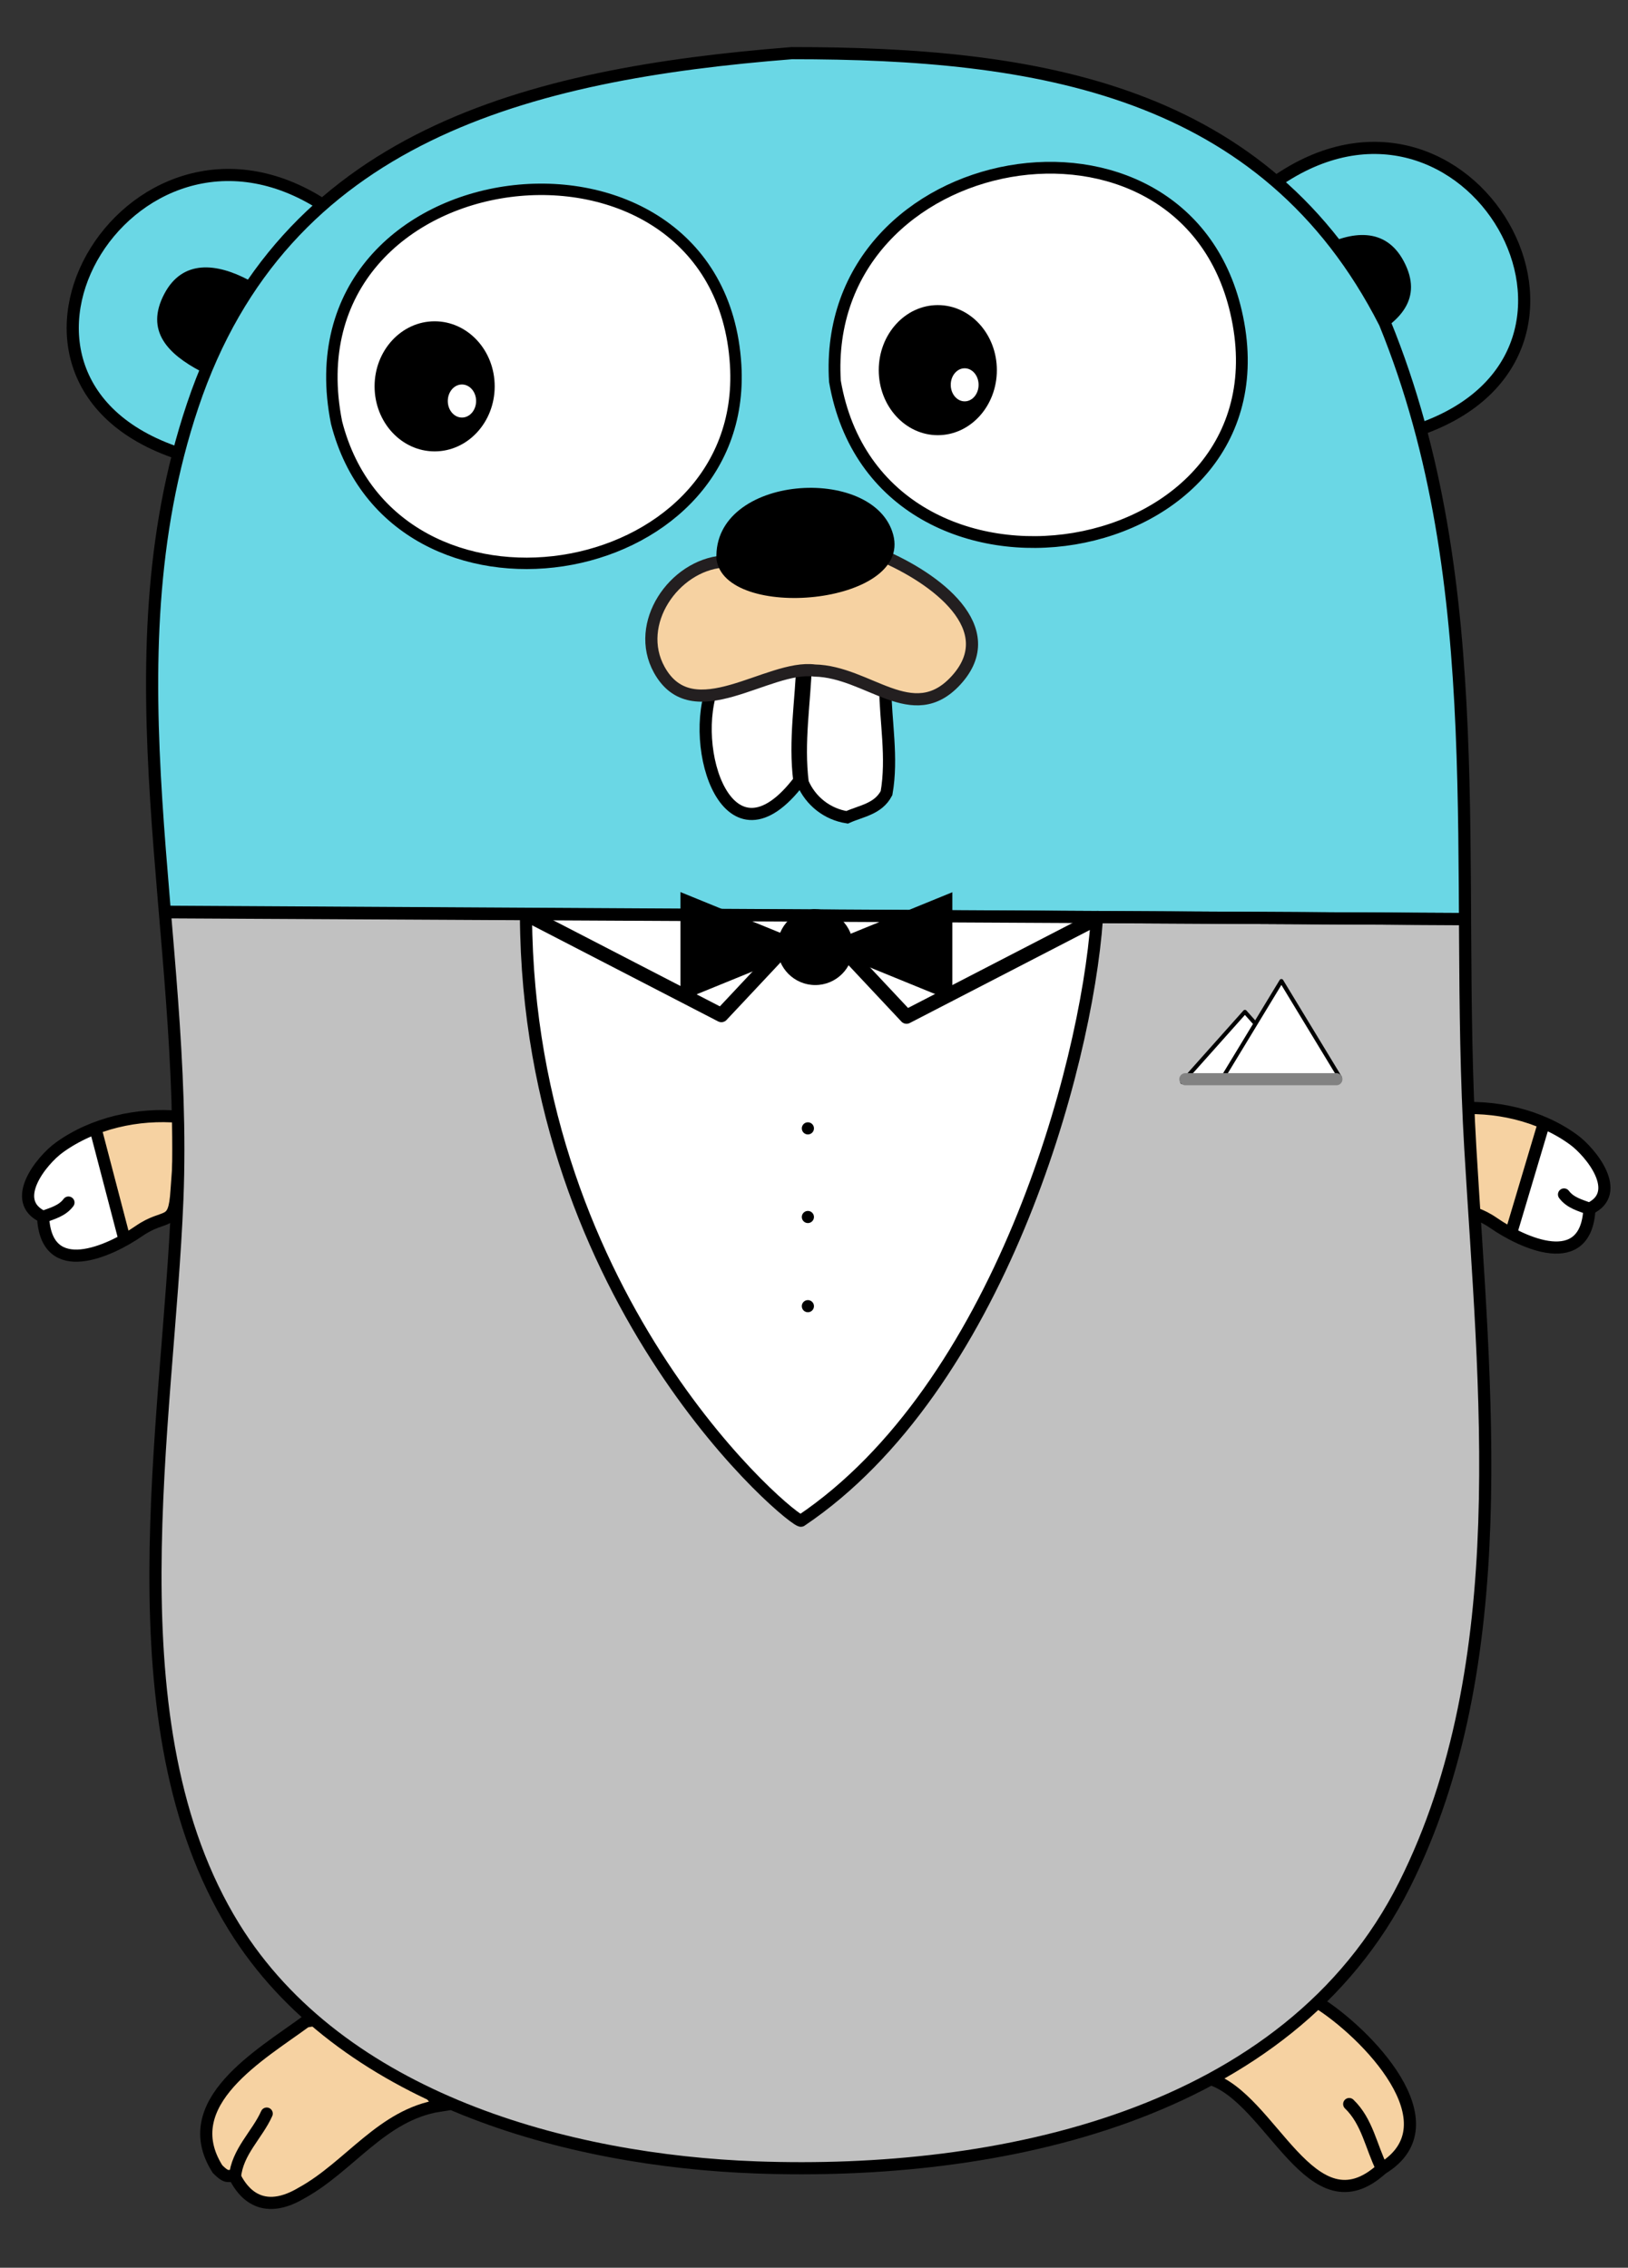 <?xml version="1.0" encoding="UTF-8" standalone="no"?>
<!DOCTYPE svg PUBLIC "-//W3C//DTD SVG 1.1//EN" "http://www.w3.org/Graphics/SVG/1.1/DTD/svg11.dtd">
<svg width="100%" height="100%" viewBox="0 0 402 560" version="1.1" xmlns="http://www.w3.org/2000/svg" xmlns:xlink="http://www.w3.org/1999/xlink" xml:space="preserve" xmlns:serif="http://www.serif.com/" style="fill-rule:evenodd;clip-rule:evenodd;stroke-linecap:round;">
    <rect x="0" y="0" width="402" height="560" fill="#333333" stroke="none"/>
    <path d="M10.634,300.493C11.398,316.244 27.133,308.956 34.26,304.032C41.025,299.357 43.003,303.243 43.597,294.017C43.986,287.953 44.685,281.889 44.341,275.801C34.111,274.874 22.984,277.31 14.597,283.403C10.277,286.542 2.177,296.561 10.634,300.493M23.558,278.596L30.776,306.197M10.634,300.493C12.924,299.641 15.351,299.036 16.905,296.965" style="fill:rgb(246,210,162);"/>
    <clipPath id="_clip1">
        <path d="M10.634,300.493C11.398,316.244 27.133,308.956 34.26,304.032C41.025,299.357 43.003,303.243 43.597,294.017C43.986,287.953 44.685,281.889 44.341,275.801C34.111,274.874 22.984,277.31 14.597,283.403C10.277,286.542 2.177,296.561 10.634,300.493M23.558,278.596L30.776,306.197M10.634,300.493C12.924,299.641 15.351,299.036 16.905,296.965"/>
    </clipPath>
    <g clip-path="url(#_clip1)">
        <path d="M23.558,278.596L30.776,306.197C22.972,310.56 11.29,314.011 10.634,300.493C12.924,299.641 15.351,299.036 16.905,296.965L10.634,300.493C2.177,296.561 10.277,286.542 14.597,283.403C17.334,281.414 20.363,279.815 23.558,278.596Z" style="fill:white;"/>
    </g>
    <path d="M10.634,300.493C11.398,316.244 27.133,308.956 34.26,304.032C41.025,299.357 43.003,303.243 43.597,294.017C43.986,287.953 44.685,281.889 44.341,275.801C34.111,274.874 22.984,277.31 14.597,283.403C10.277,286.542 2.177,296.561 10.634,300.493M23.558,278.596L30.776,306.197M10.634,300.493C12.924,299.641 15.351,299.036 16.905,296.965" style="fill:none;stroke:black;stroke-width:3px;"/>
    <path d="M46.997,112.853C-13.3,95.897 31.536,19.189 79.956,50.74L46.997,112.853Z" style="fill:rgb(106,215,229);stroke:black;stroke-width:3px;"/>
    <path d="M314.895,44.984C362.622,11.461 405.751,87.095 350.283,106.125L314.895,44.984Z" style="fill:rgb(106,215,229);stroke:black;stroke-width:3px;"/>
    <path d="M325.161,494.343C337.284,501.844 359.443,524.525 341.257,535.523C323.783,551.522 314.003,517.962 298.666,513.312C305.271,504.342 313.643,496.163 325.161,494.343Z" style="fill:rgb(246,210,162);stroke:black;stroke-width:3px;"/>
    <path d="M341.257,535.522C338.561,530.161 337.656,523.904 333.155,519.583" style="fill:none;stroke:black;stroke-width:3px;"/>
    <path d="M108.579,519.975C94.35,522.177 86.341,535.014 74.479,541.533C63.301,548.198 59.025,539.399 58.018,537.613C56.266,536.814 56.413,538.357 53.709,535.634C43.347,519.28 64.506,507.326 75.524,499.202C90.87,496.1 100.487,509.404 108.579,519.975Z" style="fill:rgb(246,210,162);stroke:black;stroke-width:3px;"/>
    <path d="M58.019,537.612C58.561,531.379 63.503,527.205 65.857,521.935" style="fill:none;stroke:black;stroke-width:3px;"/>
    <path d="M49.513,91.667C41.558,87.459 35.722,81.744 40.588,72.543C45.093,64.025 53.462,64.95 61.418,69.158L49.513,91.667Z"/>
    <path d="M337.716,83.667C345.671,79.459 351.507,73.744 346.641,64.543C342.136,56.025 333.767,56.95 325.811,61.158L337.716,83.667Z"/>
    <path d="M392.475,298.493C391.711,314.244 375.976,306.956 368.849,302.032C362.084,297.357 360.106,301.243 359.512,292.017C359.123,285.953 358.424,279.889 358.768,273.801C368.998,272.874 380.125,275.31 388.512,281.403C392.831,284.542 400.932,294.561 392.475,298.493M381.251,277.288L373.097,304.614M392.475,298.493C390.185,297.641 387.758,297.036 386.204,294.965" style="fill:rgb(246,210,162);"/>
    <clipPath id="_clip2">
        <path d="M392.475,298.493C391.711,314.244 375.976,306.956 368.849,302.032C362.084,297.357 360.106,301.243 359.512,292.017C359.123,285.953 358.424,279.889 358.768,273.801C368.998,272.874 380.125,275.31 388.512,281.403C392.831,284.542 400.932,294.561 392.475,298.493M381.251,277.288L373.097,304.614M392.475,298.493C390.185,297.641 387.758,297.036 386.204,294.965"/>
    </clipPath>
    <g clip-path="url(#_clip2)">
        <path d="M381.251,277.288C383.821,278.401 386.265,279.771 388.512,281.403C392.831,284.542 400.932,294.561 392.475,298.493L386.204,294.965C387.758,297.036 390.185,297.641 392.475,298.493C391.84,311.576 380.877,308.764 373.097,304.614L381.251,277.288Z" style="fill:white;"/>
    </g>
    <path d="M392.475,298.493C391.711,314.244 375.976,306.956 368.849,302.032C362.084,297.357 360.106,301.243 359.512,292.017C359.123,285.953 358.424,279.889 358.768,273.801C368.998,272.874 380.125,275.31 388.512,281.403C392.831,284.542 400.932,294.561 392.475,298.493M381.251,277.288L373.097,304.614M392.475,298.493C390.185,297.641 387.758,297.036 386.204,294.965" style="fill:none;stroke:black;stroke-width:3px;"/>
    <g>
        <path d="M195.512,13.124C255.877,13.124 312.465,21.757 341.964,79.753C368.442,144.759 359.026,214.857 363.064,283.559C366.532,342.551 374.221,410.704 346.854,465.371C318.064,522.885 246.124,537.353 186.854,535.234C140.299,533.568 84.06,518.38 57.785,475.845C26.959,425.945 41.553,351.747 43.792,296.223C46.444,230.452 25.977,164.481 47.584,100.122C69.999,33.359 130.451,18.271 195.512,13.124M40.705,225.146L361.76,226.967" style="fill:rgb(106,215,229);"/>
        <clipPath id="_clip3">
            <path d="M195.512,13.124C255.877,13.124 312.465,21.757 341.964,79.753C368.442,144.759 359.026,214.857 363.064,283.559C366.532,342.551 374.221,410.704 346.854,465.371C318.064,522.885 246.124,537.353 186.854,535.234C140.299,533.568 84.06,518.38 57.785,475.845C26.959,425.945 41.553,351.747 43.792,296.223C46.444,230.452 25.977,164.481 47.584,100.122C69.999,33.359 130.451,18.271 195.512,13.124M40.705,225.146L361.76,226.967"/>
        </clipPath>
        <g clip-path="url(#_clip3)">
            <path d="M361.76,226.967C361.861,245.847 361.959,264.755 363.064,283.559C366.532,342.551 374.221,410.704 346.854,465.371C318.064,522.885 246.124,537.353 186.854,535.234C140.299,533.568 84.06,518.38 57.785,475.845C26.959,425.945 41.553,351.747 43.792,296.223C44.747,272.529 42.702,248.808 40.705,225.146L361.76,226.967Z" style="fill:rgb(193,193,193);"/>
        </g>
        <path d="M195.512,13.124C255.877,13.124 312.465,21.757 341.964,79.753C368.442,144.759 359.026,214.857 363.064,283.559C366.532,342.551 374.221,410.704 346.854,465.371C318.064,522.885 246.124,537.353 186.854,535.234C140.299,533.568 84.06,518.38 57.785,475.845C26.959,425.945 41.553,351.747 43.792,296.223C46.444,230.452 25.977,164.481 47.584,100.122C69.999,33.359 130.451,18.271 195.512,13.124M40.705,225.146L361.76,226.967" style="fill:none;stroke:black;stroke-width:3px;"/>
    </g>
    <path d="M206.169,94.16C217.007,157.163 319.991,140.505 305.199,76.963C291.935,19.983 202.567,35.755 206.169,94.16" style="fill:white;stroke:black;stroke-width:2.91px;"/>
    <path d="M83.103,104.35C97.15,159.2 184.967,145.157 181.657,90.137C177.691,24.242 69.673,36.957 83.103,104.35" style="fill:white;stroke:black;stroke-width:2.82px;"/>
    <path d="M218.594,169.762C218.64,177.953 220.455,187.149 218.906,195.863C216.815,199.815 212.713,200.233 209.177,201.83C204.287,201.063 200.175,197.852 198.214,193.278C196.959,183.332 198.682,173.702 198.999,163.752L218.594,169.762Z" style="fill:white;stroke:black;stroke-width:3px;"/>
    <g>
        <ellipse cx="107.324" cy="95.404" rx="14.829" ry="16.062"/>
        <ellipse cx="114.069" cy="99.029" rx="3.496" ry="4.082" style="fill:white;"/>
    </g>
    <g>
        <ellipse cx="231.571" cy="91.404" rx="14.582" ry="16.062"/>
        <ellipse cx="238.204" cy="95.029" rx="3.438" ry="4.082" style="fill:white;"/>
    </g>
    <path d="M176.217,168.87C169.747,184.55 179.825,215.905 197.38,192.778C196.125,182.832 197.848,173.202 198.165,163.252L176.217,168.87Z" style="fill:white;stroke:black;stroke-width:3px;"/>
    <g>
        <path d="M178.431,138.673C166.372,139.701 156.515,154.039 162.785,165.382C171.088,180.406 189.621,164.053 201.164,165.585C214.449,165.857 225.334,179.632 236.004,168.075C247.871,155.221 230.895,142.702 217.627,137.105L178.431,138.673Z" style="fill:rgb(246,210,162);stroke:rgb(35,31,32);stroke-width:3px;"/>
        <path d="M176.913,138.045C176.02,117.154 215.851,114.542 220.555,132.029C225.247,149.475 178.874,153.527 176.913,138.045C175.348,125.682 176.913,138.045 176.913,138.045Z"/>
    </g>
    <path d="M129.878,226.304L270.846,226.942C268.185,264.105 246.379,342.87 197.823,375.52C196.45,376.471 130.473,322.234 129.878,226.304Z" style="fill:white;"/>
    <path d="M40.876,225.281L361.652,226.942M129.878,226.304C130.473,322.234 196.45,376.471 197.823,375.52M197.823,375.52C246.379,342.87 268.185,264.105 270.846,226.942" style="fill:none;stroke:black;stroke-width:3px;stroke-linejoin:round;stroke-miterlimit:1.5;"/>
    <circle cx="199.49" cy="278.644" r="1.5"/>
    <circle cx="199.49" cy="300.529" r="1.5"/>
    <circle cx="199.49" cy="322.547" r="1.5"/>
    <path d="M307.407,249.879L322.885,267.232L291.929,267.232L307.407,249.879Z" style="fill:white;stroke:black;stroke-width:1px;stroke-linejoin:round;stroke-miterlimit:1.5;"/>
    <path d="M316.411,242.262L330.885,266.123L301.937,266.123L316.411,242.262Z" style="fill:white;stroke:black;stroke-width:1px;stroke-linejoin:round;stroke-miterlimit:1.5;"/>
    <path d="M292.704,266.505L329.99,266.505" style="fill:none;stroke:rgb(130,130,130);stroke-width:3px;stroke-linejoin:round;stroke-miterlimit:1.5;"/>
    <path d="M200.99,226.302L178.129,250.676L130.954,226.302" style="fill:none;stroke:black;stroke-width:3.5px;stroke-linejoin:round;stroke-miterlimit:1.5;"/>
    <path d="M200.99,226.692L223.851,251.067L271.026,226.692" style="fill:none;stroke:black;stroke-width:3.5px;stroke-linejoin:round;stroke-miterlimit:1.5;"/>
    <path d="M202.239,233.771L235.16,220.33L235.16,247.212L202.239,233.771Z"/>
    <path d="M200.941,233.73L168.019,247.171L168.019,220.289L200.941,233.73Z"/>
    <circle cx="201.313" cy="233.888" r="9.365"/>
</svg>
